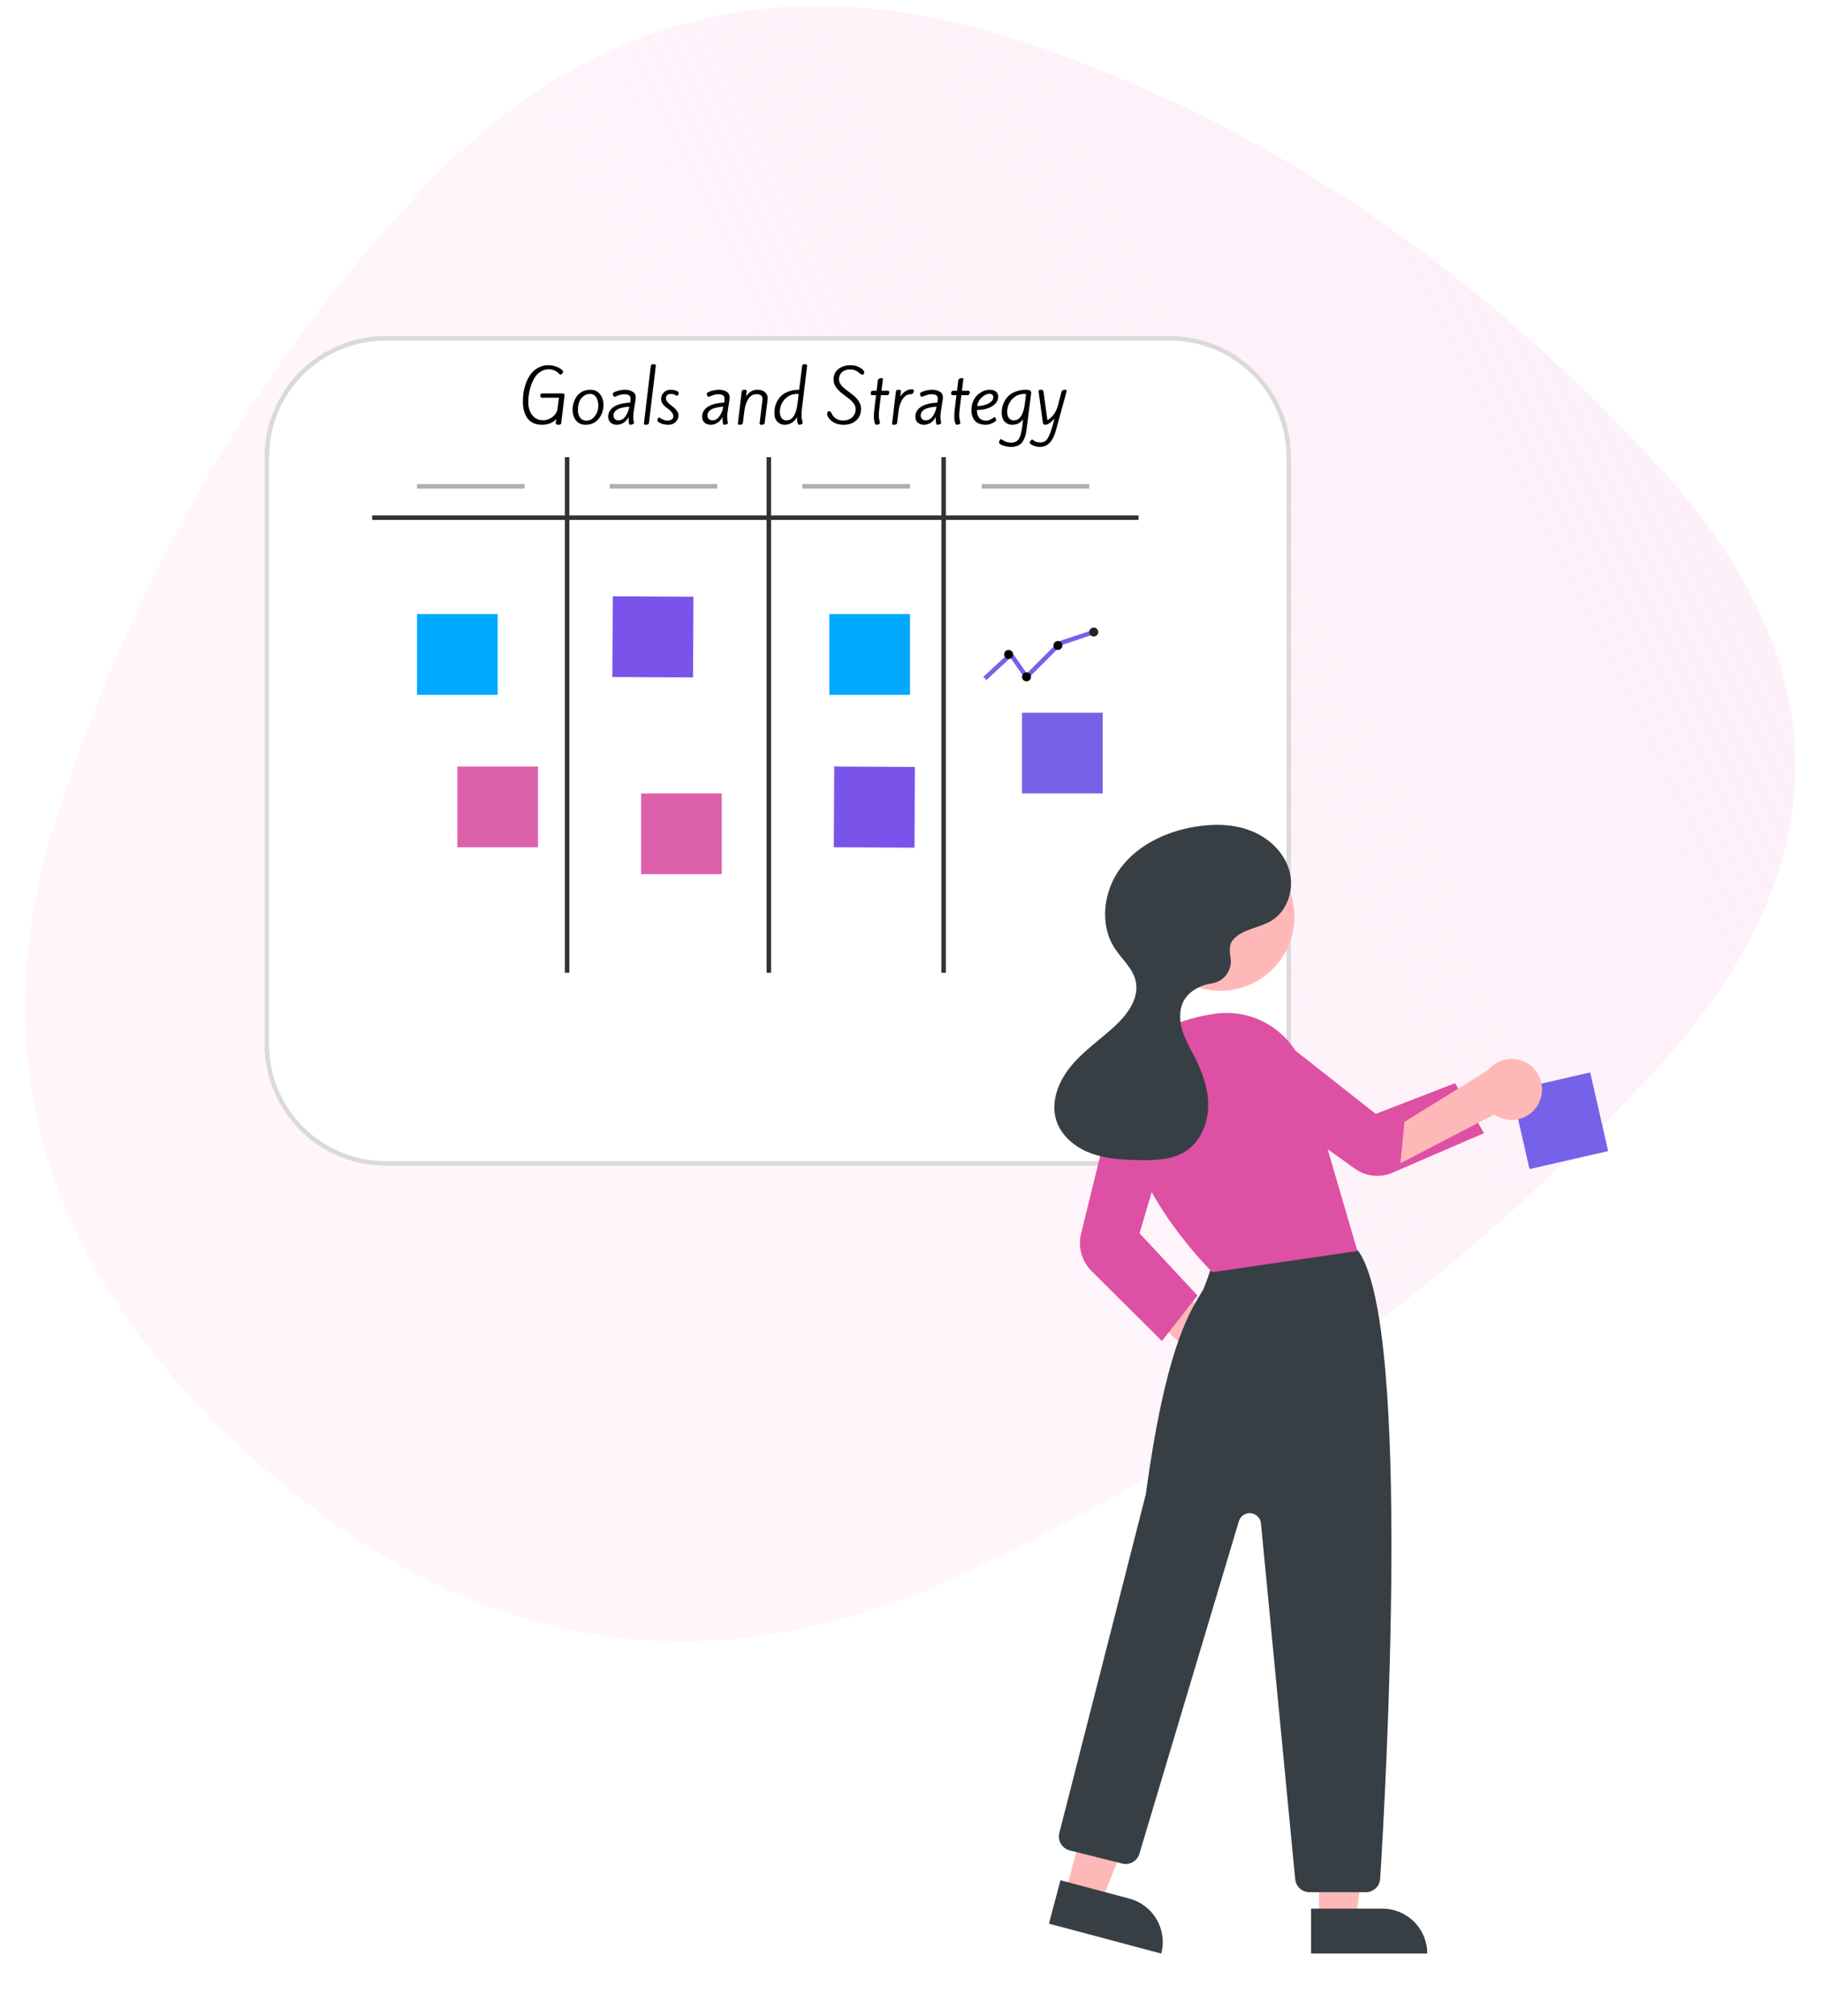 <svg width="368" height="407" viewBox="0 0 368 407" fill="none" xmlns="http://www.w3.org/2000/svg">
<path d="M332.216 218.39C292.576 260.082 247.079 293.038 195.727 317.258C144.375 341.478 96.875 334.509 53.226 296.351C9.577 258.193 -4.382 214.534 11.347 165.373C27.076 116.212 51.735 73.817 85.324 38.19C118.913 2.562 159.447 -7.328 206.925 8.521C254.403 24.37 297.064 52.888 334.909 94.074C372.754 135.26 371.857 176.698 332.216 218.39Z" fill="url(#paint0_linear_13_300)"/>
<path d="M53.899 92.295C53.899 79.047 64.639 68.307 77.887 68.307H236.3C249.548 68.307 260.288 79.047 260.288 92.295V210.879C260.288 224.127 249.548 234.867 236.3 234.867H77.887C64.639 234.867 53.899 224.127 53.899 210.879V92.295Z" fill="white" stroke="#DADADA" stroke-width="0.905"/>
<line x1="75.171" y1="104.516" x2="229.963" y2="104.516" stroke="#323232" stroke-width="0.905"/>
<line x1="114.548" y1="92.295" x2="114.548" y2="196.395" stroke="#323232" stroke-width="0.905"/>
<line x1="155.283" y1="92.295" x2="155.283" y2="196.395" stroke="#323232" stroke-width="0.905"/>
<line x1="190.586" y1="92.295" x2="190.586" y2="196.395" stroke="#323232" stroke-width="0.905"/>
<line x1="84.223" y1="98.179" x2="105.949" y2="98.179" stroke="#AFAFAF" stroke-width="0.905"/>
<line x1="123.148" y1="98.179" x2="144.873" y2="98.179" stroke="#AFAFAF" stroke-width="0.905"/>
<line x1="162.072" y1="98.179" x2="183.797" y2="98.179" stroke="#AFAFAF" stroke-width="0.905"/>
<line x1="198.281" y1="98.179" x2="220.006" y2="98.179" stroke="#AFAFAF" stroke-width="0.905"/>
<rect x="84.223" y="123.978" width="16.294" height="16.294" fill="#00A9FF"/>
<rect x="167.503" y="123.978" width="16.294" height="16.294" fill="#00A9FF"/>
<rect x="123.767" y="120.384" width="16.294" height="16.294" transform="rotate(0.305 123.767 120.384)" fill="#7A53EA"/>
<rect x="168.495" y="154.755" width="16.294" height="16.294" transform="rotate(0.305 168.495 154.755)" fill="#7A53EA"/>
<rect x="206.427" y="143.893" width="16.294" height="16.294" fill="#7562E8"/>
<rect x="92.37" y="154.755" width="16.294" height="16.294" fill="#DD61AA"/>
<rect x="129.484" y="160.187" width="16.294" height="16.294" fill="#DD61AA"/>
<g filter="url(#filter0_d_13_300)">
<path d="M241.215 284.549C240.323 284.461 239.462 284.18 238.691 283.723C237.92 283.267 237.259 282.648 236.754 281.908C236.248 281.169 235.911 280.327 235.766 279.444C235.621 278.56 235.672 277.655 235.914 276.793L220.298 262.256L228.555 260.161L243.911 272.616C245.332 273.12 246.519 274.127 247.248 275.447C247.976 276.768 248.195 278.309 247.863 279.78C247.53 281.251 246.67 282.549 245.445 283.427C244.219 284.306 242.714 284.705 241.215 284.549Z" fill="#FFB8B8"/>
<path d="M262.778 391.992H270.247L273.8 363.183H262.777L262.778 391.992Z" fill="#FFB8B8"/>
<path d="M284.652 398.927L261.178 398.928L261.177 389.858L275.582 389.858C277.987 389.857 280.294 390.813 281.995 392.514C283.696 394.214 284.652 396.521 284.652 398.927L284.652 398.927Z" fill="#373F45"/>
<path d="M211.567 386.599L218.785 388.521L229.63 361.595L218.978 358.76L211.567 386.599Z" fill="#FFB8B8"/>
<path d="M230.921 398.929L208.237 392.891L210.57 384.127L224.49 387.832C226.814 388.451 228.797 389.967 230.003 392.048C231.21 394.13 231.54 396.605 230.921 398.929Z" fill="#373F45"/>
<path d="M272.255 386.538H260.859C260.139 386.54 259.444 386.273 258.911 385.789C258.378 385.305 258.046 384.639 257.979 383.922L251.061 312.076C251.01 311.549 250.778 311.056 250.404 310.681C250.03 310.306 249.537 310.073 249.01 310.022C248.483 309.97 247.955 310.104 247.515 310.399C247.076 310.694 246.752 311.133 246.601 311.64L226.512 378.776C226.3 379.49 225.82 380.094 225.173 380.462C224.526 380.831 223.762 380.935 223.04 380.754L212.437 378.103C212.067 378.01 211.719 377.845 211.413 377.618C211.107 377.39 210.849 377.104 210.654 376.777C210.459 376.449 210.33 376.086 210.276 375.709C210.221 375.331 210.242 374.946 210.337 374.577C210.51 373.901 227.646 306.936 227.795 306.248C231.678 277.634 236.323 269.966 238.818 265.847C239.025 265.506 239.214 265.193 239.385 264.897C239.599 264.526 240.916 260.848 241.751 258.46C241.86 258.072 242.048 257.71 242.303 257.398C242.558 257.086 242.876 256.83 243.235 256.646C253.72 251.284 265.988 254.996 269.498 256.261C270.08 256.466 270.58 256.854 270.922 257.367C281.453 273.251 276.285 365.499 275.142 383.831C275.094 384.564 274.77 385.252 274.234 385.755C273.698 386.257 272.99 386.537 272.255 386.538Z" fill="#373F45"/>
<path d="M242.844 204.554C251.108 204.554 257.807 197.855 257.807 189.591C257.807 181.327 251.108 174.627 242.844 174.627C234.58 174.627 227.881 181.327 227.881 189.591C227.881 197.855 234.58 204.554 242.844 204.554Z" fill="#FFB8B8"/>
<path d="M241.259 261.365L241.151 261.261C240.95 261.066 221.013 241.535 223.593 223.474C224.697 215.75 230.947 210.814 241.667 209.2C245.606 208.615 249.623 209.471 252.981 211.611C256.339 213.752 258.811 217.032 259.944 220.849L270.544 257.088L241.259 261.365Z" fill="#DE50A3"/>
<path d="M231.055 275.257L216.849 261.141C215.877 260.17 215.172 258.966 214.801 257.644C214.43 256.322 214.405 254.926 214.729 253.592L221.606 225.617C221.812 224.779 222.188 223.991 222.71 223.304C223.233 222.617 223.891 222.045 224.644 221.622C225.396 221.199 226.228 220.936 227.086 220.847C227.945 220.759 228.813 220.848 229.636 221.108C231.204 221.614 232.514 222.71 233.289 224.165C234.063 225.62 234.241 227.319 233.784 228.903L226.544 253.513L238.252 266.086L231.055 275.257Z" fill="#DE50A3"/>
<path d="M296.113 233.296L277.625 241.286C276.395 241.813 275.049 242.015 273.718 241.872C272.387 241.73 271.115 241.247 270.024 240.47L246.515 223.626C245.813 223.123 245.222 222.481 244.778 221.741C244.334 221.001 244.047 220.177 243.935 219.321C243.822 218.466 243.886 217.596 244.123 216.766C244.36 215.936 244.765 215.163 245.312 214.496C246.365 213.227 247.869 212.418 249.508 212.24C251.146 212.061 252.79 212.528 254.09 213.541L274.249 229.406L290.271 223.207L296.113 233.296Z" fill="#DE50A3"/>
<path d="M245.325 194.385C247.171 192.072 250.62 191.948 253.155 190.422C256.477 188.424 257.85 183.958 256.779 180.232C255.709 176.507 252.553 173.604 248.934 172.215C245.315 170.826 241.288 170.809 237.47 171.48C231.786 172.48 226.19 175.133 222.723 179.747C219.256 184.361 218.374 191.119 221.516 195.96C222.96 198.185 225.189 200.022 225.766 202.611C226.523 206.01 224.138 209.288 221.584 211.655C218.674 214.352 215.335 216.61 212.785 219.65C210.236 222.69 208.536 226.843 209.699 230.636C210.674 233.814 213.51 236.155 216.621 237.328C219.731 238.5 223.119 238.669 226.442 238.734C229.669 238.798 233.097 238.719 235.816 236.979C238.726 235.116 240.28 231.582 240.395 228.129C240.51 224.675 239.356 221.292 237.809 218.202C236.887 216.36 235.815 214.575 235.203 212.609C234.59 210.643 234.484 208.411 235.465 206.6C236.496 204.697 238.582 203.549 240.707 203.131C240.817 203.11 240.934 203.09 241.056 203.073C241.66 202.995 242.243 202.794 242.768 202.485C243.292 202.175 243.749 201.762 244.11 201.27C244.47 200.779 244.728 200.22 244.866 199.626C245.004 199.032 245.021 198.417 244.914 197.817C244.672 196.468 244.693 195.177 245.325 194.385Z" fill="#373F45"/>
<rect x="301.677" y="224.663" width="16.294" height="16.294" transform="rotate(-12.853 301.677 224.663)" fill="#7562E8"/>
<path d="M307.252 227.081C306.876 227.894 306.327 228.615 305.642 229.193C304.958 229.77 304.155 230.191 303.291 230.425C302.426 230.659 301.521 230.701 300.639 230.547C299.756 230.393 298.918 230.048 298.184 229.535L279.219 239.365L280.057 231.015L296.87 220.61C297.813 219.433 299.155 218.643 300.641 218.39C302.128 218.136 303.655 218.437 304.935 219.234C306.215 220.032 307.157 221.271 307.584 222.718C308.011 224.164 307.893 225.716 307.252 227.081H307.252Z" fill="#FFB8B8"/>
</g>
<path d="M198.28 137.556L204.164 132.125L207.332 136.651L214.122 129.862L220.911 127.599" stroke="#7562E8" stroke-width="0.905"/>
<circle cx="213.669" cy="130.314" r="0.905" fill="#090909"/>
<circle cx="207.332" cy="136.651" r="0.905" fill="black"/>
<circle cx="203.712" cy="132.125" r="0.905" fill="black"/>
<circle cx="198.28" cy="137.556" r="0.905" fill="white"/>
<circle cx="220.911" cy="127.599" r="0.905" fill="#222222"/>
<path d="M107.378 75.319C107.777 74.839 108.27 74.454 108.858 74.164C109.456 73.875 110.067 73.73 110.692 73.73C111.325 73.73 111.877 73.825 112.348 74.015C112.828 74.196 113.181 74.391 113.407 74.599C113.633 74.798 113.747 74.956 113.747 75.074C113.747 75.192 113.679 75.314 113.543 75.441C113.407 75.567 113.271 75.631 113.136 75.631C113.108 75.631 113.041 75.576 112.932 75.468C112.823 75.35 112.692 75.228 112.538 75.101C112.384 74.966 112.149 74.843 111.832 74.735C111.524 74.617 111.18 74.558 110.8 74.558C110.112 74.558 109.492 74.771 108.94 75.196C108.397 75.622 107.967 76.174 107.65 76.853C107.016 78.238 106.7 79.673 106.7 81.157C106.7 82.569 107.134 83.619 108.003 84.307C108.456 84.669 109.021 84.85 109.7 84.85C110.379 84.85 111.008 84.629 111.588 84.185C112.176 83.733 112.516 83.176 112.606 82.515L112.891 80.288H109.469C109.234 80.288 109.116 80.148 109.116 79.867C109.116 79.74 109.153 79.636 109.225 79.555C109.297 79.473 109.388 79.433 109.497 79.433H113.611C113.891 79.433 114.032 79.555 114.032 79.799C114.032 79.872 113.805 81.732 113.353 85.38C113.335 85.534 113.285 85.633 113.203 85.679C113.122 85.733 112.995 85.76 112.823 85.76C112.434 85.76 112.239 85.647 112.239 85.421C112.239 85.385 112.28 85.118 112.362 84.62C111.628 85.38 110.678 85.76 109.51 85.76C108.18 85.76 107.197 85.335 106.564 84.484C105.93 83.633 105.613 82.501 105.613 81.089C105.613 79.559 105.867 78.193 106.374 76.989C106.645 76.346 106.98 75.789 107.378 75.319ZM119.226 78.686C120.068 78.686 120.72 78.98 121.181 79.569C121.652 80.157 121.887 80.876 121.887 81.727C121.887 82.85 121.552 83.805 120.883 84.592C120.222 85.371 119.362 85.76 118.303 85.76C117.461 85.76 116.809 85.475 116.347 84.905C115.895 84.325 115.659 83.61 115.641 82.759C115.641 81.773 115.917 80.868 116.47 80.044C116.75 79.636 117.126 79.311 117.597 79.066C118.076 78.813 118.619 78.686 119.226 78.686ZM117.787 80.03C117.406 80.356 117.135 80.75 116.972 81.212C116.809 81.664 116.728 82.189 116.728 82.787C116.728 83.375 116.868 83.877 117.149 84.294C117.429 84.71 117.882 84.918 118.506 84.918C119.14 84.918 119.688 84.615 120.149 84.009C120.611 83.402 120.842 82.719 120.842 81.958C120.842 81.198 120.697 80.605 120.407 80.18C120.118 79.745 119.701 79.528 119.158 79.528C118.624 79.528 118.167 79.695 117.787 80.03ZM123.909 83.9C123.909 84.171 124 84.402 124.181 84.592C124.371 84.773 124.62 84.864 124.928 84.864C125.489 84.864 125.964 84.583 126.353 84.022C126.743 83.452 126.996 82.809 127.114 82.094C125.955 82.185 125.131 82.384 124.643 82.692C124.154 82.999 123.909 83.402 123.909 83.9ZM128.404 80.247C128.404 80.492 128.318 81.098 128.146 82.067C127.983 83.026 127.901 83.687 127.901 84.049C127.901 84.411 127.924 84.71 127.969 84.945C128.024 85.181 128.051 85.326 128.051 85.38C128.051 85.489 127.96 85.579 127.779 85.651C127.598 85.724 127.426 85.76 127.263 85.76C127.064 85.76 126.965 85.353 126.965 84.538V84.185C126.702 84.701 126.353 85.095 125.919 85.366C125.484 85.629 125.027 85.76 124.548 85.76C124.068 85.76 123.66 85.615 123.326 85.326C123 85.036 122.837 84.629 122.837 84.104C122.837 83.352 123.181 82.719 123.869 82.203C124.566 81.687 125.706 81.379 127.29 81.279C127.336 81.008 127.358 80.727 127.358 80.438C127.358 79.876 126.942 79.596 126.109 79.596C125.693 79.596 125.267 79.682 124.833 79.854C124.407 80.026 124.186 80.112 124.167 80.112C124.05 80.112 123.955 80.044 123.882 79.908C123.81 79.763 123.774 79.614 123.774 79.46C123.774 79.306 124.054 79.138 124.615 78.957C125.177 78.776 125.733 78.686 126.286 78.686C126.838 78.686 127.327 78.813 127.752 79.066C128.187 79.311 128.404 79.704 128.404 80.247ZM130.427 85.76C130.291 85.76 130.196 85.742 130.142 85.706C130.087 85.67 130.06 85.597 130.06 85.489L131.445 73.879C131.481 73.644 131.658 73.526 131.975 73.526C132.3 73.526 132.463 73.621 132.463 73.811L131.065 85.421C131.038 85.647 130.825 85.76 130.427 85.76ZM137.028 83.913C137.028 84.402 136.837 84.832 136.457 85.204C136.077 85.575 135.593 85.76 135.004 85.76C134.416 85.76 133.9 85.661 133.457 85.461C133.013 85.262 132.791 85.086 132.791 84.932C132.791 84.778 132.823 84.633 132.886 84.497C132.959 84.353 133.058 84.28 133.185 84.28C133.194 84.28 133.266 84.334 133.402 84.443C133.547 84.543 133.751 84.647 134.013 84.755C134.276 84.864 134.552 84.918 134.841 84.918C135.131 84.918 135.394 84.846 135.629 84.701C135.873 84.556 135.996 84.348 135.996 84.076C135.996 83.796 135.91 83.542 135.738 83.316C135.575 83.081 135.371 82.873 135.127 82.692C134.882 82.501 134.638 82.311 134.393 82.121C134.149 81.922 133.941 81.687 133.769 81.415C133.606 81.135 133.524 80.836 133.524 80.519C133.524 80.03 133.705 79.605 134.068 79.243C134.439 78.871 134.878 78.686 135.385 78.686C135.892 78.686 136.299 78.754 136.607 78.89C136.914 79.016 137.068 79.152 137.068 79.297C137.068 79.442 137.032 79.582 136.96 79.718C136.896 79.854 136.81 79.921 136.702 79.921C136.693 79.921 136.638 79.89 136.539 79.826C136.222 79.627 135.892 79.528 135.548 79.528C135.204 79.528 134.941 79.609 134.76 79.772C134.588 79.926 134.502 80.13 134.502 80.383C134.502 80.637 134.588 80.872 134.76 81.089C134.932 81.306 135.14 81.51 135.385 81.7C135.638 81.89 135.887 82.09 136.131 82.298C136.385 82.497 136.598 82.737 136.77 83.017C136.942 83.298 137.028 83.597 137.028 83.913ZM142.884 83.9C142.884 84.171 142.975 84.402 143.156 84.592C143.346 84.773 143.595 84.864 143.903 84.864C144.464 84.864 144.939 84.583 145.329 84.022C145.718 83.452 145.971 82.809 146.089 82.094C144.93 82.185 144.107 82.384 143.618 82.692C143.129 82.999 142.884 83.402 142.884 83.9ZM147.379 80.247C147.379 80.492 147.293 81.098 147.121 82.067C146.958 83.026 146.876 83.687 146.876 84.049C146.876 84.411 146.899 84.71 146.944 84.945C146.999 85.181 147.026 85.326 147.026 85.38C147.026 85.489 146.935 85.579 146.754 85.651C146.573 85.724 146.401 85.76 146.238 85.76C146.039 85.76 145.94 85.353 145.94 84.538V84.185C145.677 84.701 145.329 85.095 144.894 85.366C144.46 85.629 144.002 85.76 143.523 85.76C143.043 85.76 142.636 85.615 142.301 85.326C141.975 85.036 141.812 84.629 141.812 84.104C141.812 83.352 142.156 82.719 142.844 82.203C143.541 81.687 144.681 81.379 146.265 81.279C146.311 81.008 146.333 80.727 146.333 80.438C146.333 79.876 145.917 79.596 145.084 79.596C144.668 79.596 144.242 79.682 143.808 79.854C143.382 80.026 143.161 80.112 143.142 80.112C143.025 80.112 142.93 80.044 142.857 79.908C142.785 79.763 142.749 79.614 142.749 79.46C142.749 79.306 143.029 79.138 143.591 78.957C144.152 78.776 144.708 78.686 145.261 78.686C145.813 78.686 146.302 78.813 146.727 79.066C147.162 79.311 147.379 79.704 147.379 80.247ZM153.991 80.777L154.018 80.573C154.018 79.912 153.611 79.582 152.796 79.582C152.126 79.582 151.583 79.89 151.167 80.505C150.75 81.112 150.479 81.918 150.352 82.922L150.04 85.421C150.013 85.647 149.8 85.76 149.402 85.76C149.266 85.76 149.171 85.742 149.117 85.706C149.062 85.67 149.035 85.597 149.035 85.489L149.809 79.025C149.836 78.799 150.013 78.686 150.339 78.686C150.664 78.686 150.827 78.776 150.827 78.957L150.705 79.908H150.787C151.348 79.093 152.063 78.686 152.932 78.686C153.62 78.686 154.145 78.849 154.507 79.175C154.878 79.492 155.064 79.931 155.064 80.492C155.064 80.573 154.856 82.216 154.439 85.421C154.412 85.647 154.19 85.76 153.774 85.76C153.539 85.76 153.421 85.67 153.421 85.489L153.991 80.777ZM161.939 82.759C161.903 83.149 161.885 83.511 161.885 83.846C161.885 84.171 161.925 84.497 162.007 84.823C162.088 85.149 162.129 85.335 162.129 85.38C162.129 85.489 162.043 85.579 161.871 85.651C161.699 85.724 161.559 85.76 161.45 85.76C161.342 85.76 161.26 85.719 161.206 85.638C161.161 85.556 161.12 85.448 161.084 85.312C161.056 85.167 161.034 85.031 161.016 84.905C161.007 84.769 160.993 84.629 160.975 84.484C160.966 84.33 160.957 84.23 160.948 84.185C160.74 84.674 160.405 85.059 159.943 85.339C159.49 85.62 158.993 85.76 158.449 85.76C157.906 85.76 157.426 85.552 157.01 85.136C156.603 84.719 156.399 84.108 156.399 83.302C156.399 82.433 156.607 81.632 157.024 80.899C157.268 80.474 157.571 80.103 157.933 79.786C158.305 79.46 158.789 79.197 159.386 78.998C159.984 78.79 160.658 78.686 161.409 78.686L162.02 73.838C162.03 73.63 162.238 73.526 162.645 73.526C162.899 73.526 163.025 73.63 163.025 73.838L161.939 82.759ZM160.989 79.528C159.993 79.528 159.165 79.885 158.504 80.6C157.843 81.316 157.512 82.175 157.512 83.18C157.512 83.66 157.626 84.063 157.852 84.389C158.078 84.706 158.409 84.864 158.843 84.864C160.056 84.864 160.803 83.723 161.084 81.442L161.314 79.569C161.251 79.541 161.142 79.528 160.989 79.528ZM171.831 73.73C172.501 73.73 173.121 73.893 173.692 74.219C174.262 74.544 174.547 74.866 174.547 75.183C174.547 75.49 174.42 75.644 174.167 75.644C174.004 75.644 173.723 75.468 173.325 75.115C173.171 74.979 172.949 74.857 172.66 74.748C172.37 74.64 172.049 74.585 171.696 74.585C171.026 74.585 170.483 74.771 170.066 75.142C169.659 75.504 169.455 75.997 169.455 76.622C169.455 77.301 169.98 78.025 171.03 78.794C171.465 79.111 171.899 79.442 172.334 79.786C172.768 80.13 173.139 80.537 173.447 81.008C173.755 81.478 173.909 81.981 173.909 82.515C173.909 83.52 173.578 84.312 172.918 84.891C172.266 85.471 171.424 85.76 170.392 85.76C169.36 85.76 168.518 85.48 167.867 84.918C167.649 84.737 167.459 84.516 167.296 84.253C167.142 83.981 167.065 83.751 167.065 83.561C167.065 83.189 167.21 83.004 167.5 83.004C167.599 83.004 167.681 83.04 167.744 83.112C167.817 83.176 167.894 83.298 167.975 83.479C168.066 83.66 168.134 83.787 168.179 83.859C168.659 84.547 169.365 84.891 170.297 84.891C171.039 84.891 171.646 84.678 172.117 84.253C172.587 83.819 172.823 83.257 172.823 82.569C172.823 81.854 172.298 81.103 171.248 80.315C170.813 79.989 170.374 79.654 169.93 79.311C169.496 78.966 169.125 78.568 168.817 78.116C168.509 77.654 168.355 77.165 168.355 76.649C168.355 75.726 168.681 75.011 169.333 74.504C169.994 73.988 170.827 73.73 171.831 73.73ZM176.254 78.876H177.055L177.299 76.785C177.317 76.649 177.403 76.54 177.557 76.459C177.711 76.378 177.861 76.337 178.005 76.337C178.15 76.337 178.241 76.346 178.277 76.364C178.313 76.382 178.331 76.427 178.331 76.5L178.046 78.876H179.309C179.517 78.876 179.621 79.012 179.621 79.283C179.621 79.401 179.581 79.514 179.499 79.623C179.418 79.731 179.323 79.786 179.214 79.786H177.924L177.571 82.759C177.526 83.121 177.503 83.475 177.503 83.819C177.503 84.162 177.539 84.497 177.612 84.823C177.693 85.149 177.734 85.335 177.734 85.38C177.734 85.489 177.648 85.579 177.476 85.651C177.313 85.724 177.155 85.76 177.001 85.76C176.856 85.76 176.734 85.584 176.634 85.231C176.544 84.868 176.498 84.497 176.498 84.117C176.498 83.728 176.525 83.275 176.58 82.759L176.933 79.786H176.159C175.96 79.786 175.86 79.654 175.86 79.392C175.86 79.265 175.896 79.148 175.969 79.039C176.05 78.93 176.145 78.876 176.254 78.876ZM183.944 79.582C183.283 79.582 182.736 79.912 182.301 80.573C181.876 81.225 181.609 82.008 181.5 82.922L181.188 85.421C181.16 85.647 180.948 85.76 180.549 85.76C180.414 85.76 180.319 85.742 180.264 85.706C180.21 85.67 180.183 85.597 180.183 85.489L180.957 79.025C180.984 78.799 181.16 78.686 181.486 78.686C181.812 78.686 181.975 78.776 181.975 78.957L181.839 79.976H181.907C182.161 79.559 182.491 79.225 182.899 78.971C183.306 78.718 183.731 78.591 184.175 78.591C184.437 78.591 184.569 78.686 184.569 78.876C184.569 79.066 184.528 79.215 184.446 79.324C184.329 79.496 184.161 79.582 183.944 79.582ZM185.953 83.9C185.953 84.171 186.043 84.402 186.225 84.592C186.415 84.773 186.664 84.864 186.971 84.864C187.533 84.864 188.008 84.583 188.397 84.022C188.786 83.452 189.04 82.809 189.157 82.094C187.999 82.185 187.175 82.384 186.686 82.692C186.197 82.999 185.953 83.402 185.953 83.9ZM190.447 80.247C190.447 80.492 190.361 81.098 190.189 82.067C190.026 83.026 189.945 83.687 189.945 84.049C189.945 84.411 189.968 84.71 190.013 84.945C190.067 85.181 190.094 85.326 190.094 85.38C190.094 85.489 190.004 85.579 189.823 85.651C189.642 85.724 189.47 85.76 189.307 85.76C189.108 85.76 189.008 85.353 189.008 84.538V84.185C188.746 84.701 188.397 85.095 187.963 85.366C187.528 85.629 187.071 85.76 186.591 85.76C186.111 85.76 185.704 85.615 185.369 85.326C185.043 85.036 184.88 84.629 184.88 84.104C184.88 83.352 185.224 82.719 185.912 82.203C186.609 81.687 187.75 81.379 189.334 81.279C189.379 81.008 189.402 80.727 189.402 80.438C189.402 79.876 188.985 79.596 188.153 79.596C187.736 79.596 187.311 79.682 186.876 79.854C186.451 80.026 186.229 80.112 186.211 80.112C186.093 80.112 185.998 80.044 185.926 79.908C185.853 79.763 185.817 79.614 185.817 79.46C185.817 79.306 186.098 79.138 186.659 78.957C187.22 78.776 187.777 78.686 188.329 78.686C188.881 78.686 189.37 78.813 189.796 79.066C190.23 79.311 190.447 79.704 190.447 80.247ZM192.497 78.876H193.298L193.543 76.785C193.561 76.649 193.647 76.54 193.801 76.459C193.955 76.378 194.104 76.337 194.249 76.337C194.394 76.337 194.484 76.346 194.521 76.364C194.557 76.382 194.575 76.427 194.575 76.5L194.29 78.876H195.552C195.761 78.876 195.865 79.012 195.865 79.283C195.865 79.401 195.824 79.514 195.743 79.623C195.661 79.731 195.566 79.786 195.457 79.786H194.167L193.814 82.759C193.769 83.121 193.747 83.475 193.747 83.819C193.747 84.162 193.783 84.497 193.855 84.823C193.937 85.149 193.977 85.335 193.977 85.38C193.977 85.489 193.891 85.579 193.719 85.651C193.556 85.724 193.398 85.76 193.244 85.76C193.099 85.76 192.977 85.584 192.878 85.231C192.787 84.868 192.742 84.497 192.742 84.117C192.742 83.728 192.769 83.275 192.823 82.759L193.176 79.786H192.402C192.203 79.786 192.104 79.654 192.104 79.392C192.104 79.265 192.14 79.148 192.212 79.039C192.294 78.93 192.389 78.876 192.497 78.876ZM200.622 80.207C200.622 79.98 200.55 79.808 200.405 79.691C200.269 79.564 200.088 79.501 199.862 79.501C199.373 79.501 198.866 79.727 198.341 80.18C197.816 80.623 197.49 81.221 197.363 81.972C198.205 81.972 198.956 81.804 199.617 81.469C200.287 81.135 200.622 80.714 200.622 80.207ZM196.209 82.759C196.209 82.099 196.331 81.497 196.576 80.954C196.82 80.41 197.128 79.98 197.499 79.663C198.278 79.012 199.083 78.686 199.916 78.686C200.414 78.686 200.821 78.808 201.138 79.052C201.455 79.288 201.613 79.627 201.613 80.071C201.613 80.868 201.197 81.519 200.364 82.026C199.54 82.524 198.522 82.773 197.309 82.773C197.309 83.452 197.467 83.981 197.784 84.362C198.101 84.733 198.558 84.918 199.156 84.918C199.436 84.918 199.708 84.859 199.97 84.742C200.233 84.624 200.441 84.502 200.595 84.375L200.826 84.199C200.925 84.199 201.011 84.267 201.084 84.402C201.156 84.538 201.192 84.674 201.192 84.81C201.192 84.973 200.952 85.172 200.473 85.407C200.002 85.642 199.545 85.76 199.101 85.76C198.16 85.76 197.44 85.502 196.942 84.986C196.454 84.461 196.209 83.719 196.209 82.759ZM206.908 79.528C205.912 79.528 205.084 79.885 204.423 80.6C203.762 81.316 203.432 82.175 203.432 83.18C203.432 83.66 203.545 84.063 203.771 84.389C203.998 84.706 204.328 84.864 204.763 84.864C205.976 84.864 206.722 83.723 207.003 81.442L207.234 79.569C207.17 79.541 207.062 79.528 206.908 79.528ZM206.623 84.633C206.324 85.04 206.007 85.33 205.672 85.502C205.337 85.674 204.898 85.76 204.355 85.76C203.821 85.76 203.346 85.552 202.929 85.136C202.522 84.719 202.318 84.108 202.318 83.302C202.318 82.433 202.527 81.632 202.943 80.899C203.187 80.474 203.491 80.103 203.853 79.786C204.224 79.46 204.708 79.197 205.306 78.998C205.903 78.79 206.546 78.686 207.234 78.686C207.931 78.686 208.279 78.885 208.279 79.283L207.329 86.806C207.193 87.892 206.89 88.734 206.419 89.331C205.957 89.929 205.215 90.227 204.192 90.227C203.803 90.227 203.414 90.178 203.025 90.078C202.635 89.978 202.332 89.865 202.115 89.739C201.898 89.612 201.789 89.485 201.789 89.358C201.789 89.241 201.825 89.091 201.898 88.91C201.979 88.738 202.079 88.652 202.196 88.652C202.205 88.652 202.242 88.675 202.305 88.72C202.377 88.775 202.472 88.833 202.59 88.897C202.708 88.969 202.843 89.037 202.997 89.1C203.359 89.272 203.785 89.358 204.274 89.358C204.772 89.358 205.174 89.227 205.482 88.965C205.79 88.702 206.03 88.24 206.202 87.58C206.374 86.928 206.514 85.946 206.623 84.633ZM215.128 78.686C215.255 78.686 215.337 78.704 215.373 78.74C215.418 78.776 215.441 78.849 215.441 78.957L213.295 86.806C212.843 88.462 212.159 89.517 211.245 89.969C210.883 90.141 210.467 90.227 209.996 90.227C209.525 90.227 209.072 90.128 208.638 89.929C208.194 89.73 207.973 89.549 207.973 89.386C207.973 89.259 208.036 89.118 208.163 88.965C208.289 88.82 208.412 88.747 208.529 88.747L208.706 88.883C208.824 88.983 209 89.078 209.235 89.168C209.48 89.268 209.792 89.318 210.172 89.318C210.562 89.318 210.901 89.209 211.191 88.992C211.779 88.548 212.367 87.055 212.956 84.511C212.241 85.344 211.625 85.76 211.109 85.76C210.829 85.76 210.666 85.588 210.62 85.244L209.765 78.998C209.765 78.79 209.923 78.686 210.24 78.686C210.439 78.686 210.571 78.722 210.634 78.794C210.706 78.858 210.756 78.994 210.783 79.202L211.544 84.81C211.879 84.701 212.268 84.371 212.711 83.819C213.155 83.257 213.467 82.633 213.648 81.945L214.422 79.025C214.486 78.799 214.721 78.686 215.128 78.686Z" fill="black"/>
<defs>
<filter id="filter0_d_13_300" x="200.09" y="154.755" width="136.485" height="251.416" filterUnits="userSpaceOnUse" color-interpolation-filters="sRGB">
<feFlood flood-opacity="0" result="BackgroundImageFix"/>
<feColorMatrix in="SourceAlpha" type="matrix" values="0 0 0 0 0 0 0 0 0 0 0 0 0 0 0 0 0 0 127 0" result="hardAlpha"/>
<feOffset dx="3.621" dy="-4.526"/>
<feGaussianBlur stdDeviation="5.884"/>
<feComposite in2="hardAlpha" operator="out"/>
<feColorMatrix type="matrix" values="0 0 0 0 0 0 0 0 0 0 0 0 0 0 0 0 0 0 0.25 0"/>
<feBlend mode="normal" in2="BackgroundImageFix" result="effect1_dropShadow_13_300"/>
<feBlend mode="normal" in="SourceGraphic" in2="effect1_dropShadow_13_300" result="shape"/>
</filter>
<linearGradient id="paint0_linear_13_300" x1="45.828" y1="-69.51" x2="687.855" y2="-388.013" gradientUnits="userSpaceOnUse">
<stop stop-color="#FFF5FB"/>
<stop offset="1" stop-color="#FAD6EB" stop-opacity="0.31"/>
</linearGradient>
</defs>
</svg>
